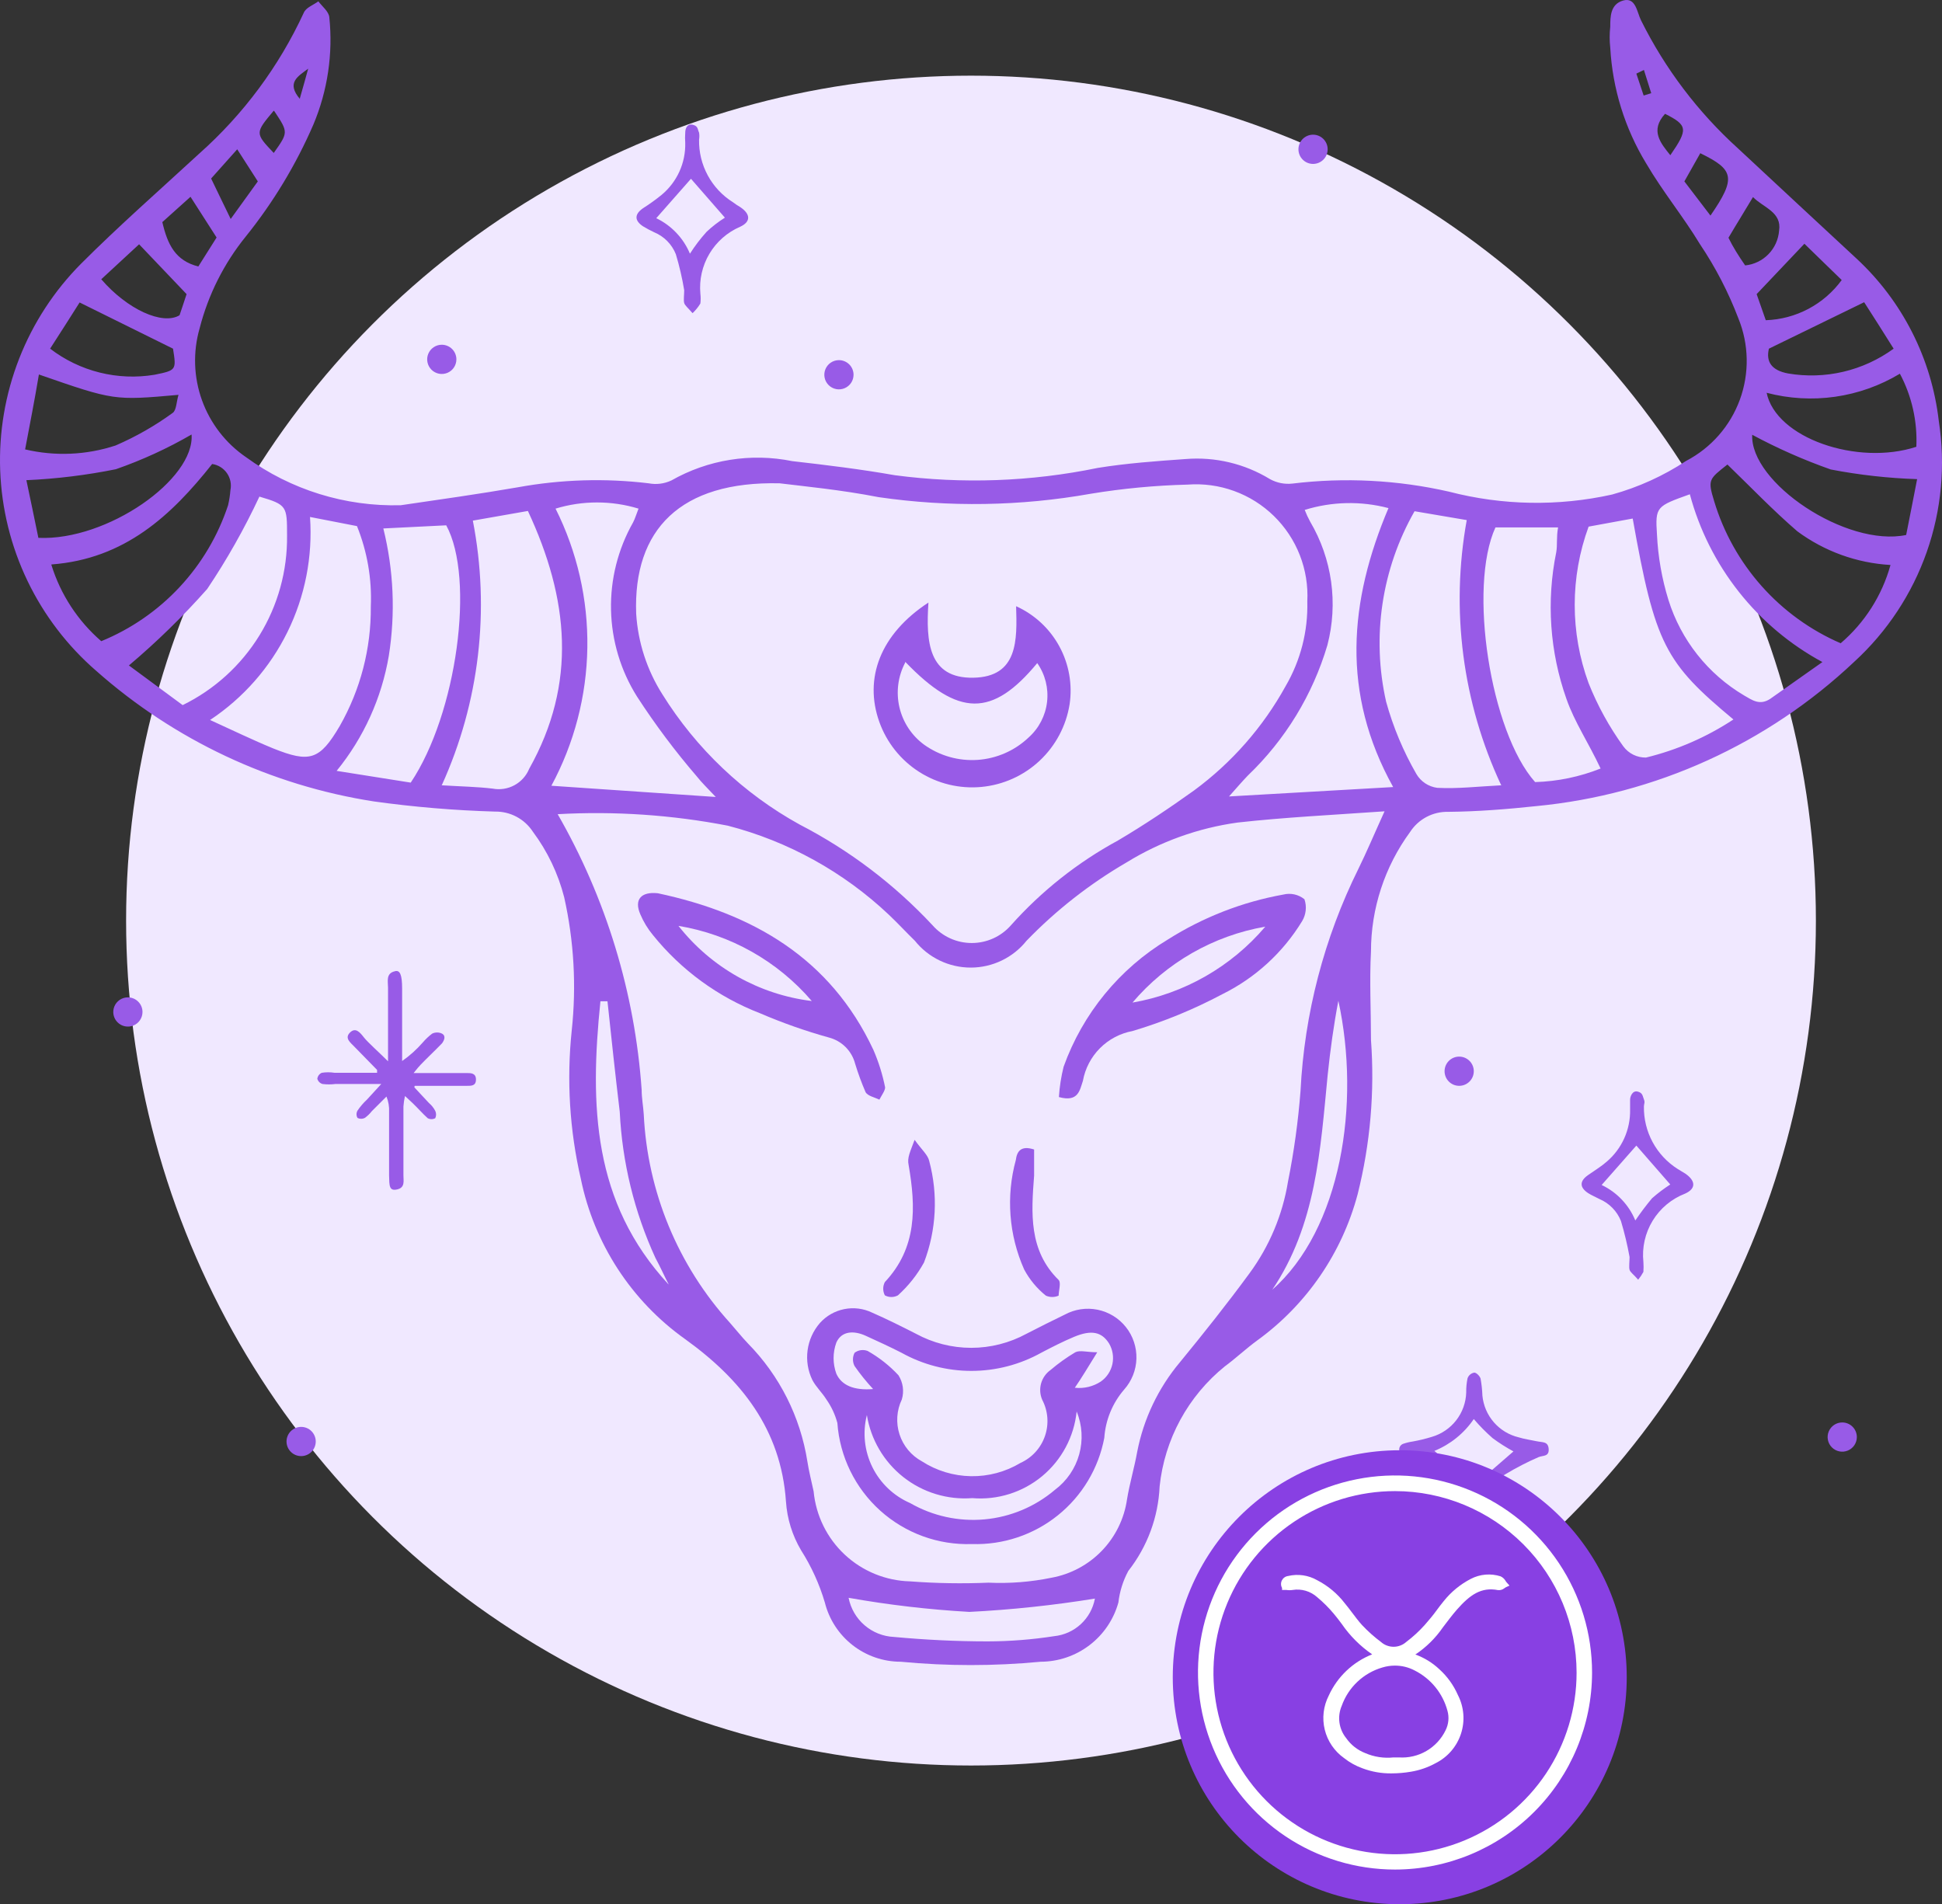 <svg width="154" height="151" viewBox="0 0 154 151" fill="none" xmlns="http://www.w3.org/2000/svg">
<rect x="0" y="0" width="154" height="151" fill="#333333" stroke="none"/>
<circle cx="77" cy="73" r="67" fill="#F0E8FF"/>
<path d="M31.785 40.063C34.889 39.608 37.992 39.173 41.096 38.635C44.51 38.015 47.998 37.91 51.442 38.325C52.051 38.442 52.682 38.362 53.243 38.097C56.146 36.446 59.55 35.902 62.823 36.566C65.534 36.876 68.265 37.208 70.955 37.683C76.316 38.392 81.758 38.196 87.054 37.104C89.35 36.732 91.689 36.566 94.006 36.401C96.353 36.208 98.701 36.766 100.71 37.994C101.253 38.293 101.875 38.416 102.49 38.346C106.634 37.843 110.835 38.06 114.905 38.987C119.137 40.086 123.57 40.164 127.838 39.215C129.924 38.638 131.907 37.737 133.715 36.545C135.687 35.515 137.204 33.786 137.969 31.697C138.734 29.608 138.693 27.308 137.853 25.247C137.066 23.179 136.045 21.207 134.811 19.371C133.487 17.177 131.873 15.232 130.528 12.936C128.847 10.165 127.874 7.025 127.693 3.79C127.631 3.233 127.631 2.671 127.693 2.114C127.693 1.348 127.693 0.334 128.707 0.044C129.721 -0.245 129.804 0.955 130.135 1.617C132.043 5.455 134.654 8.901 137.832 11.777C140.957 14.694 144.04 17.55 147.227 20.509C150.865 23.884 153.177 28.449 153.745 33.379C154.288 36.869 153.961 40.439 152.791 43.771C151.621 47.103 149.646 50.094 147.04 52.478C140.145 58.989 131.277 63.015 121.837 63.921C119.499 64.169 117.161 64.356 114.843 64.376C114.245 64.362 113.654 64.5 113.125 64.779C112.596 65.058 112.148 65.468 111.822 65.97C109.807 68.719 108.719 72.038 108.718 75.447C108.594 77.785 108.718 80.123 108.718 82.461C109.021 86.568 108.665 90.696 107.663 94.69C106.426 99.352 103.62 103.445 99.717 106.278C98.807 106.94 97.979 107.726 97.131 108.347C95.685 109.516 94.484 110.958 93.596 112.591C92.708 114.224 92.152 116.017 91.958 117.866C91.852 120.305 90.983 122.65 89.475 124.57C89.056 125.347 88.79 126.197 88.688 127.074C88.314 128.422 87.508 129.611 86.395 130.459C85.282 131.307 83.921 131.768 82.522 131.771C78.833 132.123 75.12 132.123 71.431 131.771C70.047 131.771 68.704 131.309 67.613 130.458C66.522 129.607 65.746 128.416 65.41 127.074C64.979 125.613 64.345 124.22 63.527 122.935C62.829 121.757 62.418 120.432 62.327 119.066C61.933 113.334 58.767 109.382 54.339 106.195C50.072 103.16 47.114 98.62 46.062 93.49C45.17 89.633 44.925 85.654 45.338 81.716C45.718 78.183 45.516 74.611 44.738 71.143C44.257 69.266 43.413 67.502 42.255 65.949C41.93 65.452 41.485 65.045 40.96 64.766C40.435 64.487 39.849 64.346 39.255 64.356C36.035 64.263 32.823 63.994 29.633 63.549C21.462 62.276 13.828 58.685 7.637 53.203C5.345 51.218 3.485 48.784 2.174 46.05C0.863 43.317 0.128 40.343 0.015 37.313C-0.097 34.283 0.415 31.263 1.519 28.44C2.624 25.616 4.298 23.051 6.437 20.902C9.458 17.881 12.645 15.088 15.81 12.17C19.307 9.061 22.125 5.264 24.087 1.017C24.253 0.603 24.853 0.396 25.246 0.106C25.556 0.52 26.074 0.913 26.115 1.369C26.415 4.264 25.981 7.189 24.853 9.873C23.473 13.059 21.67 16.045 19.494 18.75C17.762 20.886 16.513 23.37 15.831 26.034C15.291 27.908 15.357 29.905 16.018 31.741C16.68 33.576 17.903 35.156 19.514 36.256C23.072 38.845 27.387 40.183 31.785 40.063V40.063ZM44.2 64.521C48.061 71.224 50.346 78.718 50.884 86.434C50.884 87.076 51.008 87.717 51.049 88.359C51.342 94.504 53.763 100.356 57.898 104.912C58.374 105.45 58.83 106.03 59.326 106.547C61.825 109.093 63.467 112.355 64.023 115.879C64.147 116.686 64.354 117.472 64.52 118.259C64.702 120.179 65.581 121.967 66.992 123.282C68.403 124.598 70.247 125.35 72.176 125.398C74.241 125.555 76.314 125.589 78.384 125.501C80.063 125.579 81.745 125.447 83.391 125.108C84.912 124.829 86.308 124.08 87.38 122.967C88.453 121.853 89.15 120.431 89.371 118.9C89.578 117.638 89.951 116.396 90.178 115.134C90.685 112.511 91.853 110.061 93.572 108.016C95.455 105.719 97.317 103.381 99.076 100.981C100.66 98.83 101.709 96.334 102.138 93.697C102.613 91.326 102.944 88.928 103.131 86.517C103.435 80.387 104.999 74.386 107.725 68.887C108.387 67.542 108.967 66.156 109.794 64.335C105.656 64.625 101.869 64.811 98.145 65.225C95.019 65.657 92.017 66.736 89.33 68.391C86.416 70.087 83.749 72.175 81.405 74.598C80.874 75.263 80.2 75.799 79.433 76.167C78.667 76.536 77.827 76.727 76.977 76.727C76.126 76.727 75.286 76.536 74.52 76.167C73.753 75.799 73.079 75.263 72.548 74.598C71.866 73.936 71.203 73.212 70.479 72.529C66.887 69.138 62.495 66.71 57.712 65.473C53.27 64.615 48.738 64.31 44.221 64.562L44.2 64.521ZM61.83 38.325C53.967 38.139 50.201 41.987 50.449 48.671C50.592 50.936 51.304 53.128 52.518 55.044C55.209 59.369 58.963 62.931 63.423 65.39C67.367 67.428 70.93 70.13 73.956 73.377C74.344 73.818 74.822 74.17 75.357 74.412C75.892 74.654 76.472 74.778 77.059 74.778C77.646 74.778 78.227 74.654 78.762 74.412C79.297 74.17 79.775 73.818 80.163 73.377C82.583 70.664 85.453 68.389 88.647 66.653C90.716 65.432 92.785 64.045 94.689 62.68C97.68 60.479 100.159 57.655 101.952 54.403C103.136 52.371 103.731 50.049 103.669 47.698C103.735 46.444 103.532 45.191 103.075 44.021C102.618 42.851 101.916 41.792 101.017 40.915C100.119 40.038 99.043 39.362 97.863 38.934C96.682 38.505 95.424 38.333 94.172 38.428C91.599 38.493 89.034 38.735 86.495 39.153C80.938 40.142 75.258 40.233 69.672 39.422C66.713 38.842 63.672 38.553 61.83 38.325ZM34.93 62.266C36.606 62.369 37.889 62.39 39.069 62.535C39.659 62.646 40.269 62.551 40.797 62.264C41.325 61.978 41.737 61.518 41.965 60.962C45.773 54.175 45.111 47.471 41.862 40.518L37.496 41.284C38.876 48.364 38.015 55.698 35.033 62.266H34.93ZM119.044 62.266C115.976 55.711 115.021 48.364 116.312 41.242L112.174 40.539C109.563 45.116 108.758 50.504 109.919 55.644C110.473 57.649 111.28 59.575 112.319 61.376C112.493 61.673 112.732 61.926 113.019 62.116C113.306 62.306 113.633 62.428 113.974 62.473C115.63 62.555 117.14 62.369 119.147 62.266H119.044ZM24.584 40.994C24.805 44.139 24.188 47.286 22.796 50.114C21.404 52.942 19.286 55.35 16.659 57.093C18.48 57.92 20.052 58.686 21.666 59.348C24.563 60.507 25.349 60.279 26.943 57.569C28.587 54.683 29.436 51.413 29.405 48.092C29.498 45.913 29.124 43.74 28.308 41.718L24.584 40.994ZM125.976 41.76C124.507 45.768 124.507 50.167 125.976 54.175C126.683 55.951 127.608 57.633 128.728 59.183C128.935 59.464 129.207 59.691 129.52 59.846C129.833 60 130.179 60.078 130.528 60.072C132.995 59.471 135.34 58.449 137.46 57.051C132.038 52.54 131.252 51.113 129.473 41.118L125.976 41.76ZM56.76 63.197C56.098 62.493 55.643 62.059 55.27 61.583C53.542 59.576 51.952 57.453 50.511 55.23C49.219 53.172 48.508 50.802 48.454 48.372C48.399 45.943 49.003 43.543 50.201 41.429C50.366 41.118 50.47 40.746 50.635 40.332C48.49 39.68 46.2 39.68 44.055 40.332C45.769 43.752 46.634 47.535 46.576 51.36C46.518 55.185 45.54 58.94 43.724 62.307L56.76 63.197ZM118.589 41.822C116.416 46.56 118.175 58.024 121.734 62.017C123.514 61.964 125.272 61.6 126.927 60.941C125.955 58.872 124.858 57.258 124.217 55.417C122.897 51.685 122.618 47.665 123.41 43.788C123.513 43.208 123.41 42.608 123.555 41.822H118.589ZM110.477 62.411C106.339 54.961 106.98 47.678 110.105 40.291C107.921 39.715 105.619 39.765 103.463 40.435C103.587 40.755 103.732 41.066 103.897 41.367C104.758 42.828 105.322 44.444 105.557 46.124C105.791 47.804 105.691 49.513 105.263 51.154C104.097 55.094 101.921 58.66 98.952 61.5C98.517 61.955 98.083 62.452 97.462 63.156L110.477 62.411ZM30.398 41.905C31.218 45.208 31.366 48.641 30.833 52.002C30.266 55.351 28.84 58.495 26.695 61.128L32.571 62.059C36.234 56.596 37.682 45.857 35.385 41.656L30.398 41.905ZM134.004 39.194C131.356 40.146 131.252 40.166 131.397 42.38C131.48 44.143 131.786 45.889 132.307 47.574C133.302 50.754 135.44 53.452 138.308 55.148C138.929 55.499 139.529 55.975 140.377 55.417L144.516 52.499C141.951 51.113 139.696 49.218 137.889 46.93C136.081 44.642 134.759 42.01 134.004 39.194V39.194ZM14.486 55.913C16.997 54.684 19.107 52.768 20.573 50.387C22.038 48.006 22.797 45.259 22.763 42.463C22.763 40.146 22.763 40.022 20.57 39.38C19.38 41.925 17.997 44.373 16.431 46.705C14.511 48.873 12.436 50.9 10.223 52.768L14.486 55.913ZM145.964 51.009C147.871 49.38 149.247 47.218 149.916 44.801C147.247 44.65 144.68 43.722 142.529 42.132C140.584 40.456 138.825 38.614 136.984 36.835C135.515 37.994 135.411 38.035 135.929 39.732C136.68 42.229 137.968 44.531 139.701 46.479C141.434 48.427 143.572 49.973 145.964 51.009V51.009ZM4.078 44.801C4.805 47.145 6.174 49.238 8.03 50.844C10.386 49.88 12.505 48.417 14.241 46.556C15.977 44.695 17.289 42.48 18.087 40.063C18.179 39.668 18.241 39.267 18.273 38.863C18.32 38.631 18.32 38.392 18.272 38.161C18.224 37.929 18.13 37.71 17.994 37.516C17.859 37.323 17.685 37.159 17.484 37.034C17.283 36.91 17.058 36.828 16.824 36.794C13.596 40.87 9.892 44.326 4.078 44.76V44.801ZM15.19 34.455C13.281 35.561 11.272 36.482 9.189 37.208C6.849 37.68 4.476 37.971 2.092 38.077C2.423 39.67 2.754 41.201 3.043 42.65C8.506 42.898 15.479 37.994 15.19 34.435V34.455ZM138.95 34.455C138.743 38.263 146.419 43.415 151.158 42.422C151.448 41.015 151.717 39.546 152.027 37.994C149.727 37.919 147.437 37.663 145.178 37.228C143.034 36.473 140.951 35.553 138.95 34.476V34.455ZM1.988 35.635C4.364 36.196 6.849 36.089 9.168 35.325C10.77 34.633 12.29 33.766 13.7 32.738C13.989 32.531 13.989 31.869 14.155 31.31C9.044 31.765 9.044 31.765 3.085 29.696C2.733 31.786 2.381 33.586 1.988 35.656V35.635ZM140.088 31.124C140.812 34.745 147.309 36.959 151.965 35.428C152.057 33.415 151.607 31.414 150.661 29.634C149.089 30.58 147.344 31.201 145.528 31.461C143.711 31.72 141.862 31.613 140.088 31.145V31.124ZM86.826 126.763C83.53 127.297 80.208 127.65 76.873 127.819C73.66 127.637 70.461 127.264 67.293 126.701C67.459 127.547 67.903 128.313 68.556 128.875C69.209 129.438 70.032 129.766 70.893 129.805C73.355 130.033 75.838 130.157 78.322 130.157C80.088 130.153 81.852 130.014 83.598 129.743C84.386 129.662 85.126 129.328 85.708 128.791C86.29 128.254 86.683 127.542 86.826 126.763ZM150.165 27.648C149.275 26.22 148.489 24.999 147.827 23.965L140.274 27.648C140.026 28.682 140.481 29.365 141.784 29.613C143.242 29.863 144.734 29.818 146.174 29.48C147.613 29.142 148.97 28.519 150.165 27.648V27.648ZM6.313 23.985C5.692 24.978 4.864 26.261 3.974 27.648C5.139 28.541 6.474 29.185 7.898 29.541C9.322 29.897 10.804 29.957 12.251 29.717C13.989 29.365 13.989 29.345 13.72 27.648L6.313 23.985ZM100.855 102.305C106.359 97.484 107.911 87.51 106.132 79.357C105.759 81.302 105.49 83.268 105.283 85.255C104.704 91.173 104.373 97.153 100.855 102.326V102.305ZM53.015 101.829C52.663 101.146 52.353 100.443 51.98 99.76C50.301 96.108 49.339 92.167 49.145 88.152C48.794 85.234 48.483 82.316 48.173 79.399H47.614C46.766 87.655 46.994 95.353 53.015 101.85V101.829ZM14.796 23.323L11.03 19.371L8.03 22.144C10.099 24.544 12.893 25.806 14.238 24.999C14.424 24.44 14.631 23.84 14.796 23.323ZM143.088 19.329L139.301 23.323C139.488 23.84 139.736 24.565 140.026 25.392C141.205 25.353 142.36 25.045 143.404 24.493C144.447 23.941 145.351 23.159 146.047 22.206L143.088 19.329ZM12.872 17.612C13.286 19.392 13.907 20.674 15.728 21.13L17.176 18.833L15.107 15.605L12.872 17.612ZM138.391 21.047C139.091 20.976 139.744 20.662 140.235 20.159C140.727 19.656 141.026 18.996 141.081 18.295C141.309 16.805 139.839 16.474 139.012 15.626C138.35 16.743 137.749 17.695 137.067 18.854C137.418 19.578 137.874 20.302 138.391 21.047ZM20.445 14.384L18.811 11.839L16.742 14.156C17.218 15.129 17.673 16.102 18.294 17.364L20.445 14.384ZM133.57 14.384L135.639 17.095C137.708 14.094 137.501 13.453 134.832 12.149L133.57 14.384ZM132.452 12.315C133.88 10.246 133.839 9.935 132.038 9.025C130.838 10.349 131.666 11.342 132.514 12.377L132.452 12.315ZM21.708 8.776C20.218 10.556 20.218 10.556 21.708 12.129C22.866 10.494 22.866 10.494 21.77 8.838L21.708 8.776ZM23.777 7.804C24.046 6.852 24.253 6.149 24.439 5.445C23.653 6.045 22.66 6.542 23.798 7.866L23.777 7.804ZM130.362 5.548L129.762 5.838L130.342 7.576L130.942 7.39C130.776 6.831 130.569 6.231 130.383 5.611L130.362 5.548Z" fill="#985BE7"/>
<path d="M77.08 122.439C74.404 122.531 71.796 121.582 69.805 119.792C67.814 118.001 66.594 115.509 66.403 112.837C66.225 112.17 65.931 111.54 65.534 110.975C65.203 110.437 64.706 109.982 64.416 109.423C64.065 108.695 63.934 107.88 64.041 107.078C64.147 106.276 64.487 105.523 65.017 104.912C65.524 104.345 66.202 103.958 66.948 103.809C67.694 103.66 68.469 103.756 69.155 104.085C70.335 104.602 71.493 105.181 72.631 105.761C73.977 106.494 75.485 106.879 77.018 106.879C78.551 106.879 80.059 106.494 81.405 105.761C82.419 105.243 83.474 104.705 84.426 104.25C85.222 103.816 86.146 103.676 87.034 103.856C87.923 104.036 88.72 104.524 89.284 105.234C89.848 105.944 90.143 106.831 90.118 107.737C90.092 108.644 89.747 109.512 89.144 110.189C88.219 111.261 87.667 112.604 87.571 114.017C87.114 116.441 85.805 118.622 83.881 120.166C81.958 121.71 79.546 122.516 77.08 122.439V122.439ZM69.238 110.148C68.707 109.575 68.216 108.966 67.769 108.327C67.683 108.164 67.639 107.983 67.639 107.799C67.639 107.615 67.683 107.434 67.769 107.271C67.915 107.161 68.086 107.09 68.267 107.065C68.448 107.04 68.633 107.061 68.803 107.126C69.711 107.639 70.535 108.288 71.245 109.051C71.426 109.333 71.544 109.651 71.591 109.983C71.637 110.316 71.611 110.654 71.514 110.975C71.101 111.841 71.036 112.833 71.332 113.745C71.629 114.658 72.264 115.421 73.107 115.879C74.269 116.628 75.618 117.036 77 117.058C78.383 117.08 79.743 116.715 80.929 116.003C81.38 115.798 81.785 115.503 82.118 115.136C82.451 114.769 82.706 114.338 82.866 113.87C83.027 113.401 83.091 112.904 83.053 112.41C83.015 111.916 82.877 111.435 82.646 110.996C82.469 110.586 82.439 110.129 82.559 109.699C82.68 109.27 82.944 108.895 83.308 108.637C83.923 108.113 84.58 107.642 85.274 107.23C85.647 107.044 86.185 107.23 87.012 107.23C86.267 108.43 85.75 109.299 85.233 110.044C85.959 110.126 86.692 109.95 87.302 109.547C87.769 109.217 88.095 108.722 88.214 108.162C88.332 107.602 88.236 107.018 87.944 106.526C87.364 105.616 86.557 105.43 85.171 106.009C84.281 106.382 83.433 106.816 82.564 107.271C80.871 108.214 78.966 108.708 77.028 108.708C75.091 108.708 73.186 108.214 71.493 107.271C70.562 106.795 69.61 106.361 68.658 105.926C67.707 105.492 66.734 105.533 66.32 106.464C66.031 107.26 66.031 108.131 66.32 108.927C66.734 109.858 67.727 110.272 69.238 110.148ZM68.741 112.217C68.393 113.598 68.548 115.057 69.177 116.335C69.806 117.612 70.869 118.624 72.176 119.19C73.966 120.219 76.029 120.67 78.085 120.481C80.141 120.292 82.088 119.473 83.66 118.135C84.595 117.437 85.27 116.449 85.581 115.325C85.892 114.201 85.821 113.006 85.378 111.927C85.173 113.928 84.191 115.769 82.644 117.054C81.096 118.339 79.105 118.965 77.101 118.797C75.133 118.946 73.182 118.35 71.633 117.128C70.085 115.905 69.052 114.144 68.741 112.196V112.217Z" fill="#985BE7"/>
<path d="M52.167 70.832C59.637 72.426 65.823 75.923 69.258 83.248C69.674 84.205 69.986 85.204 70.19 86.227C70.19 86.496 69.9 86.869 69.734 87.2C69.362 87.014 68.803 86.91 68.638 86.6C68.319 85.864 68.043 85.111 67.81 84.344C67.68 83.847 67.419 83.393 67.056 83.029C66.692 82.666 66.238 82.405 65.741 82.275C63.879 81.758 62.053 81.115 60.278 80.351C56.947 79.065 54.014 76.924 51.774 74.143C51.365 73.649 51.031 73.098 50.78 72.508C50.263 71.329 50.842 70.688 52.167 70.832ZM53.801 73.419C56.4 76.724 60.202 78.867 64.375 79.378C61.66 76.211 57.917 74.101 53.801 73.419Z" fill="#985BE7"/>
<path d="M83.971 86.993C84.022 86.183 84.147 85.38 84.343 84.593C85.855 80.373 88.779 76.805 92.62 74.495C95.411 72.731 98.516 71.522 101.766 70.936C102.055 70.864 102.357 70.86 102.648 70.925C102.939 70.989 103.21 71.121 103.442 71.308C103.54 71.594 103.574 71.898 103.541 72.198C103.509 72.498 103.412 72.788 103.256 73.046C101.737 75.539 99.541 77.548 96.924 78.84C94.654 80.047 92.269 81.024 89.806 81.758C88.827 81.94 87.926 82.415 87.224 83.121C86.522 83.827 86.051 84.73 85.874 85.71C85.626 86.434 85.522 87.427 83.971 86.993ZM100.338 73.481C96.231 74.194 92.504 76.325 89.806 79.502C93.912 78.788 97.639 76.657 100.338 73.481Z" fill="#985BE7"/>
<path d="M82.005 91.152C82.005 91.773 82.005 92.456 82.005 93.221C81.777 96.201 81.57 99.16 83.95 101.498C84.157 101.705 83.95 102.367 83.95 102.74C83.79 102.811 83.618 102.848 83.443 102.848C83.268 102.848 83.095 102.811 82.936 102.74C82.23 102.173 81.646 101.469 81.218 100.67C80.001 97.937 79.766 94.866 80.556 91.98C80.639 91.338 80.929 90.8 82.005 91.152Z" fill="#985BE7"/>
<path d="M72.528 90.386C73.128 91.214 73.583 91.587 73.686 92.063C74.401 94.722 74.256 97.54 73.273 100.112C72.732 101.09 72.033 101.971 71.203 102.719C71.044 102.804 70.867 102.849 70.686 102.849C70.506 102.849 70.328 102.804 70.169 102.719C70.084 102.556 70.039 102.375 70.039 102.191C70.039 102.008 70.084 101.827 70.169 101.664C72.735 98.932 72.631 95.725 72.052 92.373C71.928 91.794 72.176 91.338 72.528 90.386Z" fill="#985BE7"/>
<path d="M73.625 47.781C73.418 50.906 73.625 53.803 77.184 53.741C80.743 53.678 80.66 50.74 80.577 48.071C82.035 48.729 83.238 49.845 84.003 51.249C84.769 52.654 85.055 54.269 84.819 55.851C84.545 57.565 83.708 59.138 82.442 60.324C81.175 61.51 79.55 62.241 77.822 62.402C76.094 62.564 74.362 62.146 72.898 61.214C71.434 60.283 70.321 58.891 69.734 57.258C68.493 53.803 69.796 50.285 73.625 47.781ZM71.783 52.54C71.209 53.627 71.046 54.884 71.323 56.081C71.601 57.278 72.3 58.335 73.293 59.059C74.526 59.938 76.026 60.361 77.536 60.256C79.046 60.15 80.473 59.522 81.57 58.479C82.386 57.75 82.906 56.747 83.032 55.66C83.158 54.573 82.881 53.478 82.253 52.582C78.694 56.886 76.004 56.865 71.783 52.478V52.54Z" fill="#985BE7"/>
<path d="M32.861 86.227L34.02 87.469C34.224 87.642 34.392 87.853 34.516 88.09C34.559 88.18 34.581 88.279 34.581 88.379C34.581 88.48 34.559 88.578 34.516 88.669C34.424 88.72 34.321 88.746 34.216 88.746C34.111 88.746 34.008 88.72 33.916 88.669C33.502 88.297 33.13 87.862 32.716 87.469C32.302 87.076 32.385 87.159 32.116 86.91C32.053 87.182 32.012 87.459 31.992 87.738C31.992 89.559 31.992 91.38 31.992 93.201C31.992 93.635 32.137 94.173 31.495 94.318C30.854 94.463 30.874 94.028 30.854 93.201V88.193C30.877 87.769 30.807 87.345 30.647 86.952L29.488 88.11C29.328 88.315 29.14 88.496 28.929 88.648C28.84 88.694 28.74 88.718 28.64 88.718C28.539 88.718 28.44 88.694 28.35 88.648C28.299 88.56 28.272 88.46 28.272 88.359C28.272 88.257 28.299 88.157 28.35 88.069C28.564 87.752 28.814 87.46 29.095 87.2L30.233 85.958H26.591C26.255 86 25.914 86 25.577 85.958C25.479 85.93 25.389 85.878 25.316 85.805C25.244 85.733 25.191 85.643 25.163 85.544C25.176 85.442 25.215 85.344 25.276 85.26C25.338 85.177 25.42 85.111 25.515 85.069C25.851 85.016 26.193 85.016 26.529 85.069H29.902V84.841L28.122 83.02C27.812 82.689 27.295 82.337 27.75 81.882C28.205 81.427 28.557 81.882 28.867 82.275C29.178 82.668 30.047 83.434 30.771 84.158C30.771 83.662 30.771 83.392 30.771 83.103C30.771 81.51 30.771 79.916 30.771 78.323C30.771 77.826 30.585 77.185 31.309 77.019C31.723 76.895 31.888 77.309 31.888 78.385V84.137C32.491 83.716 33.04 83.223 33.523 82.668C33.745 82.408 33.995 82.172 34.268 81.965C34.39 81.904 34.525 81.873 34.661 81.873C34.797 81.873 34.932 81.904 35.054 81.965C35.385 82.151 35.22 82.503 35.054 82.73C34.496 83.31 33.916 83.848 33.358 84.427C33.213 84.572 33.068 84.758 32.799 85.089H35.551H36.999C37.351 85.089 37.744 85.089 37.744 85.607C37.744 86.124 37.351 86.103 37.02 86.103H32.882L32.861 86.227Z" fill="#985BE7"/>
<path d="M116.375 120.597C116.413 119.998 116.311 119.398 116.078 118.845C115.845 118.292 115.486 117.801 115.03 117.41C114.118 116.614 113.056 116.008 111.905 115.631C111.684 115.57 111.469 115.487 111.264 115.383C111.173 115.348 111.096 115.287 111.041 115.208C110.986 115.128 110.957 115.034 110.957 114.938C110.957 114.841 110.986 114.747 111.041 114.667C111.096 114.588 111.173 114.527 111.264 114.493C111.512 114.407 111.769 114.344 112.029 114.307C112.547 114.214 113.058 114.09 113.561 113.934C114.325 113.708 114.999 113.246 115.486 112.614C115.972 111.983 116.247 111.214 116.271 110.416C116.264 110.041 116.298 109.666 116.375 109.299C116.414 109.181 116.486 109.077 116.58 108.997C116.675 108.917 116.79 108.864 116.913 108.844C117.078 108.844 117.347 109.113 117.409 109.32C117.489 109.764 117.538 110.214 117.554 110.665C117.628 111.448 117.945 112.188 118.461 112.782C118.976 113.376 119.665 113.793 120.43 113.976C120.886 114.12 121.382 114.182 121.858 114.286C122.334 114.389 122.769 114.286 122.81 114.907C122.851 115.527 122.334 115.403 122.003 115.548C121.105 115.938 120.234 116.388 119.396 116.893C118.714 117.259 118.155 117.816 117.787 118.497C117.419 119.177 117.259 119.951 117.327 120.721C117.337 120.831 117.337 120.942 117.327 121.052C117.327 121.404 117.14 121.694 116.789 121.632C116.437 121.57 116.375 121.28 116.23 121.052C116.24 120.891 116.29 120.735 116.375 120.597V120.597ZM113.747 115.052L116.892 117.804L120.016 115.093C119.441 114.78 118.887 114.428 118.361 114.038C117.829 113.571 117.331 113.066 116.871 112.527C116.101 113.658 115.014 114.536 113.747 115.052V115.052Z" fill="#985BE7"/>
<path d="M129.907 101.478C129.535 101.043 129.286 100.898 129.224 100.691C129.162 100.484 129.224 100.008 129.224 99.677C129.05 98.713 128.822 97.76 128.541 96.822C128.387 96.435 128.158 96.082 127.866 95.784C127.575 95.485 127.228 95.247 126.845 95.084C126.534 94.918 126.224 94.794 125.934 94.608C125.251 94.153 125.251 93.656 125.934 93.18C126.617 92.704 126.948 92.518 127.403 92.125C128.002 91.617 128.48 90.982 128.802 90.266C129.124 89.55 129.283 88.771 129.266 87.986C129.266 87.717 129.266 87.448 129.266 87.2C129.266 86.952 129.452 86.455 129.866 86.558C130.28 86.662 130.259 86.931 130.362 87.179C130.466 87.428 130.362 87.531 130.362 87.738C130.346 88.727 130.585 89.704 131.056 90.574C131.527 91.444 132.215 92.177 133.052 92.704L133.632 93.056C134.48 93.635 134.501 94.256 133.632 94.649C132.56 95.062 131.654 95.817 131.056 96.797C130.457 97.778 130.199 98.928 130.321 100.07C130.34 100.332 130.34 100.595 130.321 100.857C130.203 101.076 130.064 101.284 129.907 101.478V101.478ZM129.68 96.78C130.091 96.172 130.533 95.585 131.004 95.022C131.459 94.62 131.943 94.254 132.452 93.925L129.762 90.842L127.01 93.966C128.219 94.54 129.171 95.543 129.68 96.78V96.78Z" fill="#985BE7"/>
<path d="M54.919 24.834C54.546 24.399 54.319 24.233 54.257 24.027C54.194 23.82 54.257 23.344 54.257 23.013C54.097 22.048 53.876 21.094 53.594 20.157C53.438 19.767 53.206 19.413 52.911 19.114C52.616 18.816 52.265 18.579 51.877 18.419C51.572 18.276 51.275 18.118 50.987 17.943C50.304 17.488 50.304 16.991 50.987 16.515C51.497 16.192 51.987 15.84 52.456 15.46C53.063 14.958 53.548 14.325 53.875 13.608C54.201 12.891 54.36 12.109 54.339 11.322C54.319 11.06 54.319 10.797 54.339 10.535C54.339 10.163 54.505 9.79 54.939 9.894C55.374 9.997 55.312 10.266 55.436 10.515C55.467 10.7 55.467 10.888 55.436 11.073C55.417 12.063 55.655 13.04 56.127 13.911C56.598 14.781 57.287 15.514 58.126 16.039C58.304 16.175 58.491 16.3 58.685 16.412C59.533 16.971 59.554 17.591 58.685 17.985C57.67 18.424 56.819 19.173 56.255 20.124C55.69 21.075 55.44 22.18 55.539 23.282C55.571 23.543 55.571 23.807 55.539 24.068C55.368 24.35 55.159 24.607 54.919 24.834ZM54.712 20.116C55.104 19.5 55.547 18.919 56.036 18.378C56.481 17.959 56.967 17.585 57.484 17.26L54.794 14.177L52.042 17.302C53.246 17.882 54.196 18.883 54.712 20.116V20.116Z" fill="#985BE7"/>
<path d="M115.712 86.103C116.352 86.103 116.871 85.584 116.871 84.944C116.871 84.305 116.352 83.786 115.712 83.786C115.072 83.786 114.554 84.305 114.554 84.944C114.554 85.584 115.072 86.103 115.712 86.103Z" fill="#985BE7"/>
<path d="M147.247 113.955C147.247 114.184 147.179 114.408 147.052 114.599C146.925 114.789 146.744 114.938 146.532 115.025C146.32 115.113 146.087 115.136 145.863 115.091C145.638 115.047 145.431 114.936 145.269 114.774C145.107 114.612 144.997 114.406 144.952 114.181C144.907 113.956 144.93 113.723 145.018 113.511C145.106 113.3 145.254 113.119 145.445 112.991C145.635 112.864 145.859 112.796 146.089 112.796C146.396 112.796 146.691 112.918 146.908 113.136C147.125 113.353 147.247 113.648 147.247 113.955Z" fill="#985BE7"/>
<path d="M67.686 29.717C67.686 29.946 67.618 30.17 67.491 30.361C67.363 30.551 67.182 30.7 66.971 30.787C66.759 30.875 66.526 30.898 66.301 30.853C66.076 30.809 65.87 30.698 65.708 30.536C65.546 30.374 65.435 30.168 65.391 29.943C65.346 29.718 65.369 29.485 65.457 29.273C65.544 29.062 65.693 28.881 65.883 28.753C66.074 28.626 66.298 28.558 66.527 28.558C66.834 28.558 67.129 28.68 67.347 28.898C67.564 29.115 67.686 29.41 67.686 29.717Z" fill="#985BE7"/>
<path d="M36.192 28.496C36.192 28.725 36.124 28.949 35.997 29.14C35.87 29.331 35.689 29.479 35.477 29.567C35.265 29.654 35.032 29.677 34.807 29.633C34.583 29.588 34.376 29.478 34.214 29.316C34.052 29.154 33.942 28.947 33.897 28.722C33.852 28.497 33.875 28.265 33.963 28.053C34.051 27.841 34.199 27.66 34.39 27.533C34.58 27.405 34.804 27.337 35.033 27.337C35.186 27.337 35.336 27.367 35.477 27.426C35.617 27.484 35.745 27.569 35.853 27.677C35.961 27.784 36.046 27.912 36.104 28.053C36.162 28.193 36.192 28.344 36.192 28.496Z" fill="#985BE7"/>
<path d="M105.283 11.839C105.283 12.146 105.161 12.441 104.944 12.658C104.727 12.876 104.432 12.998 104.125 12.998C103.973 12.998 103.822 12.968 103.681 12.91C103.541 12.851 103.413 12.766 103.305 12.658C103.198 12.551 103.112 12.423 103.054 12.283C102.996 12.142 102.966 11.991 102.966 11.839C102.966 11.687 102.996 11.536 103.054 11.396C103.112 11.255 103.198 11.127 103.305 11.02C103.413 10.912 103.541 10.827 103.681 10.768C103.822 10.71 103.973 10.68 104.125 10.68C104.432 10.68 104.727 10.802 104.944 11.02C105.161 11.237 105.283 11.532 105.283 11.839Z" fill="#985BE7"/>
<path d="M25.039 114.307C25.039 114.614 24.917 114.909 24.7 115.126C24.482 115.343 24.188 115.465 23.88 115.465C23.573 115.465 23.278 115.343 23.061 115.126C22.844 114.909 22.721 114.614 22.721 114.307C22.721 113.999 22.844 113.705 23.061 113.487C23.278 113.27 23.573 113.148 23.88 113.148C24.188 113.148 24.482 113.27 24.7 113.487C24.917 113.705 25.039 113.999 25.039 114.307Z" fill="#985BE7"/>
<path d="M11.3 80.247C11.3 80.477 11.232 80.701 11.104 80.891C10.977 81.082 10.796 81.23 10.584 81.318C10.373 81.406 10.14 81.428 9.915 81.384C9.69 81.339 9.484 81.229 9.322 81.067C9.159 80.905 9.049 80.698 9.004 80.473C8.96 80.249 8.983 80.016 9.07 79.804C9.158 79.592 9.307 79.411 9.497 79.284C9.688 79.156 9.912 79.088 10.141 79.088C10.448 79.088 10.743 79.211 10.96 79.428C11.178 79.645 11.3 79.94 11.3 80.247Z" fill="#985BE7"/>
<circle cx="111" cy="133" r="18" fill="#8840E3"/>
<path d="M119.477 125.479C119.439 125.44 119.407 125.395 119.384 125.346C119.292 125.194 119.158 125.074 118.997 124.999C118.61 124.875 118.203 124.829 117.798 124.863C117.393 124.898 116.998 125.012 116.638 125.199C115.807 125.629 115.075 126.228 114.491 126.959C114.278 127.226 114.065 127.492 113.865 127.772C113.665 128.052 113.278 128.519 112.971 128.865C112.531 129.355 112.044 129.802 111.518 130.199C111.242 130.447 110.883 130.584 110.512 130.584C110.14 130.584 109.782 130.447 109.505 130.199C108.969 129.799 108.47 129.353 108.012 128.865C107.732 128.559 107.465 128.199 107.212 127.865C106.959 127.532 106.839 127.372 106.639 127.132C106.053 126.37 105.307 125.746 104.452 125.306C103.754 124.906 102.929 124.787 102.146 124.972C102.042 124.985 101.943 125.024 101.857 125.084C101.771 125.144 101.702 125.225 101.654 125.318C101.607 125.412 101.583 125.515 101.585 125.62C101.587 125.725 101.615 125.827 101.666 125.919V126.079H102.013C102.176 126.105 102.342 126.105 102.506 126.079C102.853 126.023 103.207 126.045 103.544 126.144C103.881 126.244 104.191 126.417 104.452 126.652C104.937 127.055 105.383 127.501 105.785 127.985C105.999 128.239 106.199 128.505 106.399 128.772C107.048 129.718 107.866 130.536 108.812 131.185C107.286 131.788 106.053 132.959 105.372 134.451C104.943 135.286 104.829 136.247 105.052 137.158C105.275 138.069 105.82 138.869 106.585 139.411C107.026 139.761 107.522 140.035 108.052 140.224C108.785 140.499 109.562 140.635 110.345 140.624C110.863 140.623 111.381 140.579 111.892 140.491C112.579 140.377 113.241 140.147 113.851 139.811C114.323 139.573 114.743 139.245 115.087 138.845C115.431 138.444 115.692 137.98 115.856 137.478C116.019 136.976 116.082 136.446 116.04 135.92C115.998 135.394 115.852 134.881 115.611 134.411C115.272 133.636 114.772 132.94 114.145 132.372C113.597 131.854 112.948 131.454 112.238 131.198C113.098 130.624 113.84 129.891 114.425 129.039C114.785 128.572 115.144 128.079 115.544 127.625C116.558 126.479 117.451 125.826 118.797 126.092C118.975 126.11 119.152 126.057 119.291 125.946L119.411 125.866L119.704 125.732L119.477 125.479ZM112.185 132.465C112.819 132.785 113.379 133.235 113.827 133.787C114.275 134.338 114.601 134.978 114.785 135.665C114.927 136.176 114.875 136.722 114.638 137.198C114.307 137.887 113.776 138.461 113.116 138.846C112.455 139.231 111.694 139.409 110.932 139.358H110.505C109.737 139.439 108.96 139.32 108.252 139.011C107.65 138.775 107.13 138.367 106.759 137.838C106.469 137.483 106.283 137.055 106.219 136.601C106.156 136.148 106.218 135.685 106.399 135.265C106.657 134.539 107.085 133.885 107.646 133.356C108.207 132.828 108.885 132.44 109.625 132.225C109.936 132.131 110.26 132.081 110.585 132.078C111.142 132.071 111.692 132.204 112.185 132.465V132.465Z" fill="white"/>
<path d="M110.625 148.25C107.534 148.25 104.513 147.333 101.943 145.616C99.373 143.898 97.37 141.457 96.188 138.601C95.006 135.745 94.697 132.603 95.301 129.572C95.905 126.54 97.395 123.756 99.581 121.572C101.768 119.387 104.553 117.9 107.585 117.299C110.617 116.697 113.759 117.009 116.614 118.193C119.469 119.378 121.908 121.383 123.623 123.954C125.338 126.525 126.253 129.547 126.25 132.638C126.243 136.779 124.594 140.748 121.665 143.674C118.736 146.601 114.766 148.246 110.625 148.25V148.25ZM110.625 118.24C107.777 118.24 104.993 119.084 102.626 120.666C100.258 122.249 98.412 124.497 97.323 127.128C96.233 129.759 95.948 132.654 96.503 135.447C97.059 138.24 98.43 140.806 100.444 142.82C102.457 144.833 105.023 146.205 107.816 146.76C110.609 147.316 113.504 147.031 116.135 145.941C118.766 144.851 121.015 143.006 122.597 140.638C124.179 138.27 125.023 135.486 125.023 132.638C125.02 128.821 123.502 125.16 120.802 122.461C118.103 119.762 114.443 118.243 110.625 118.24V118.24Z" fill="white"/>
</svg>
